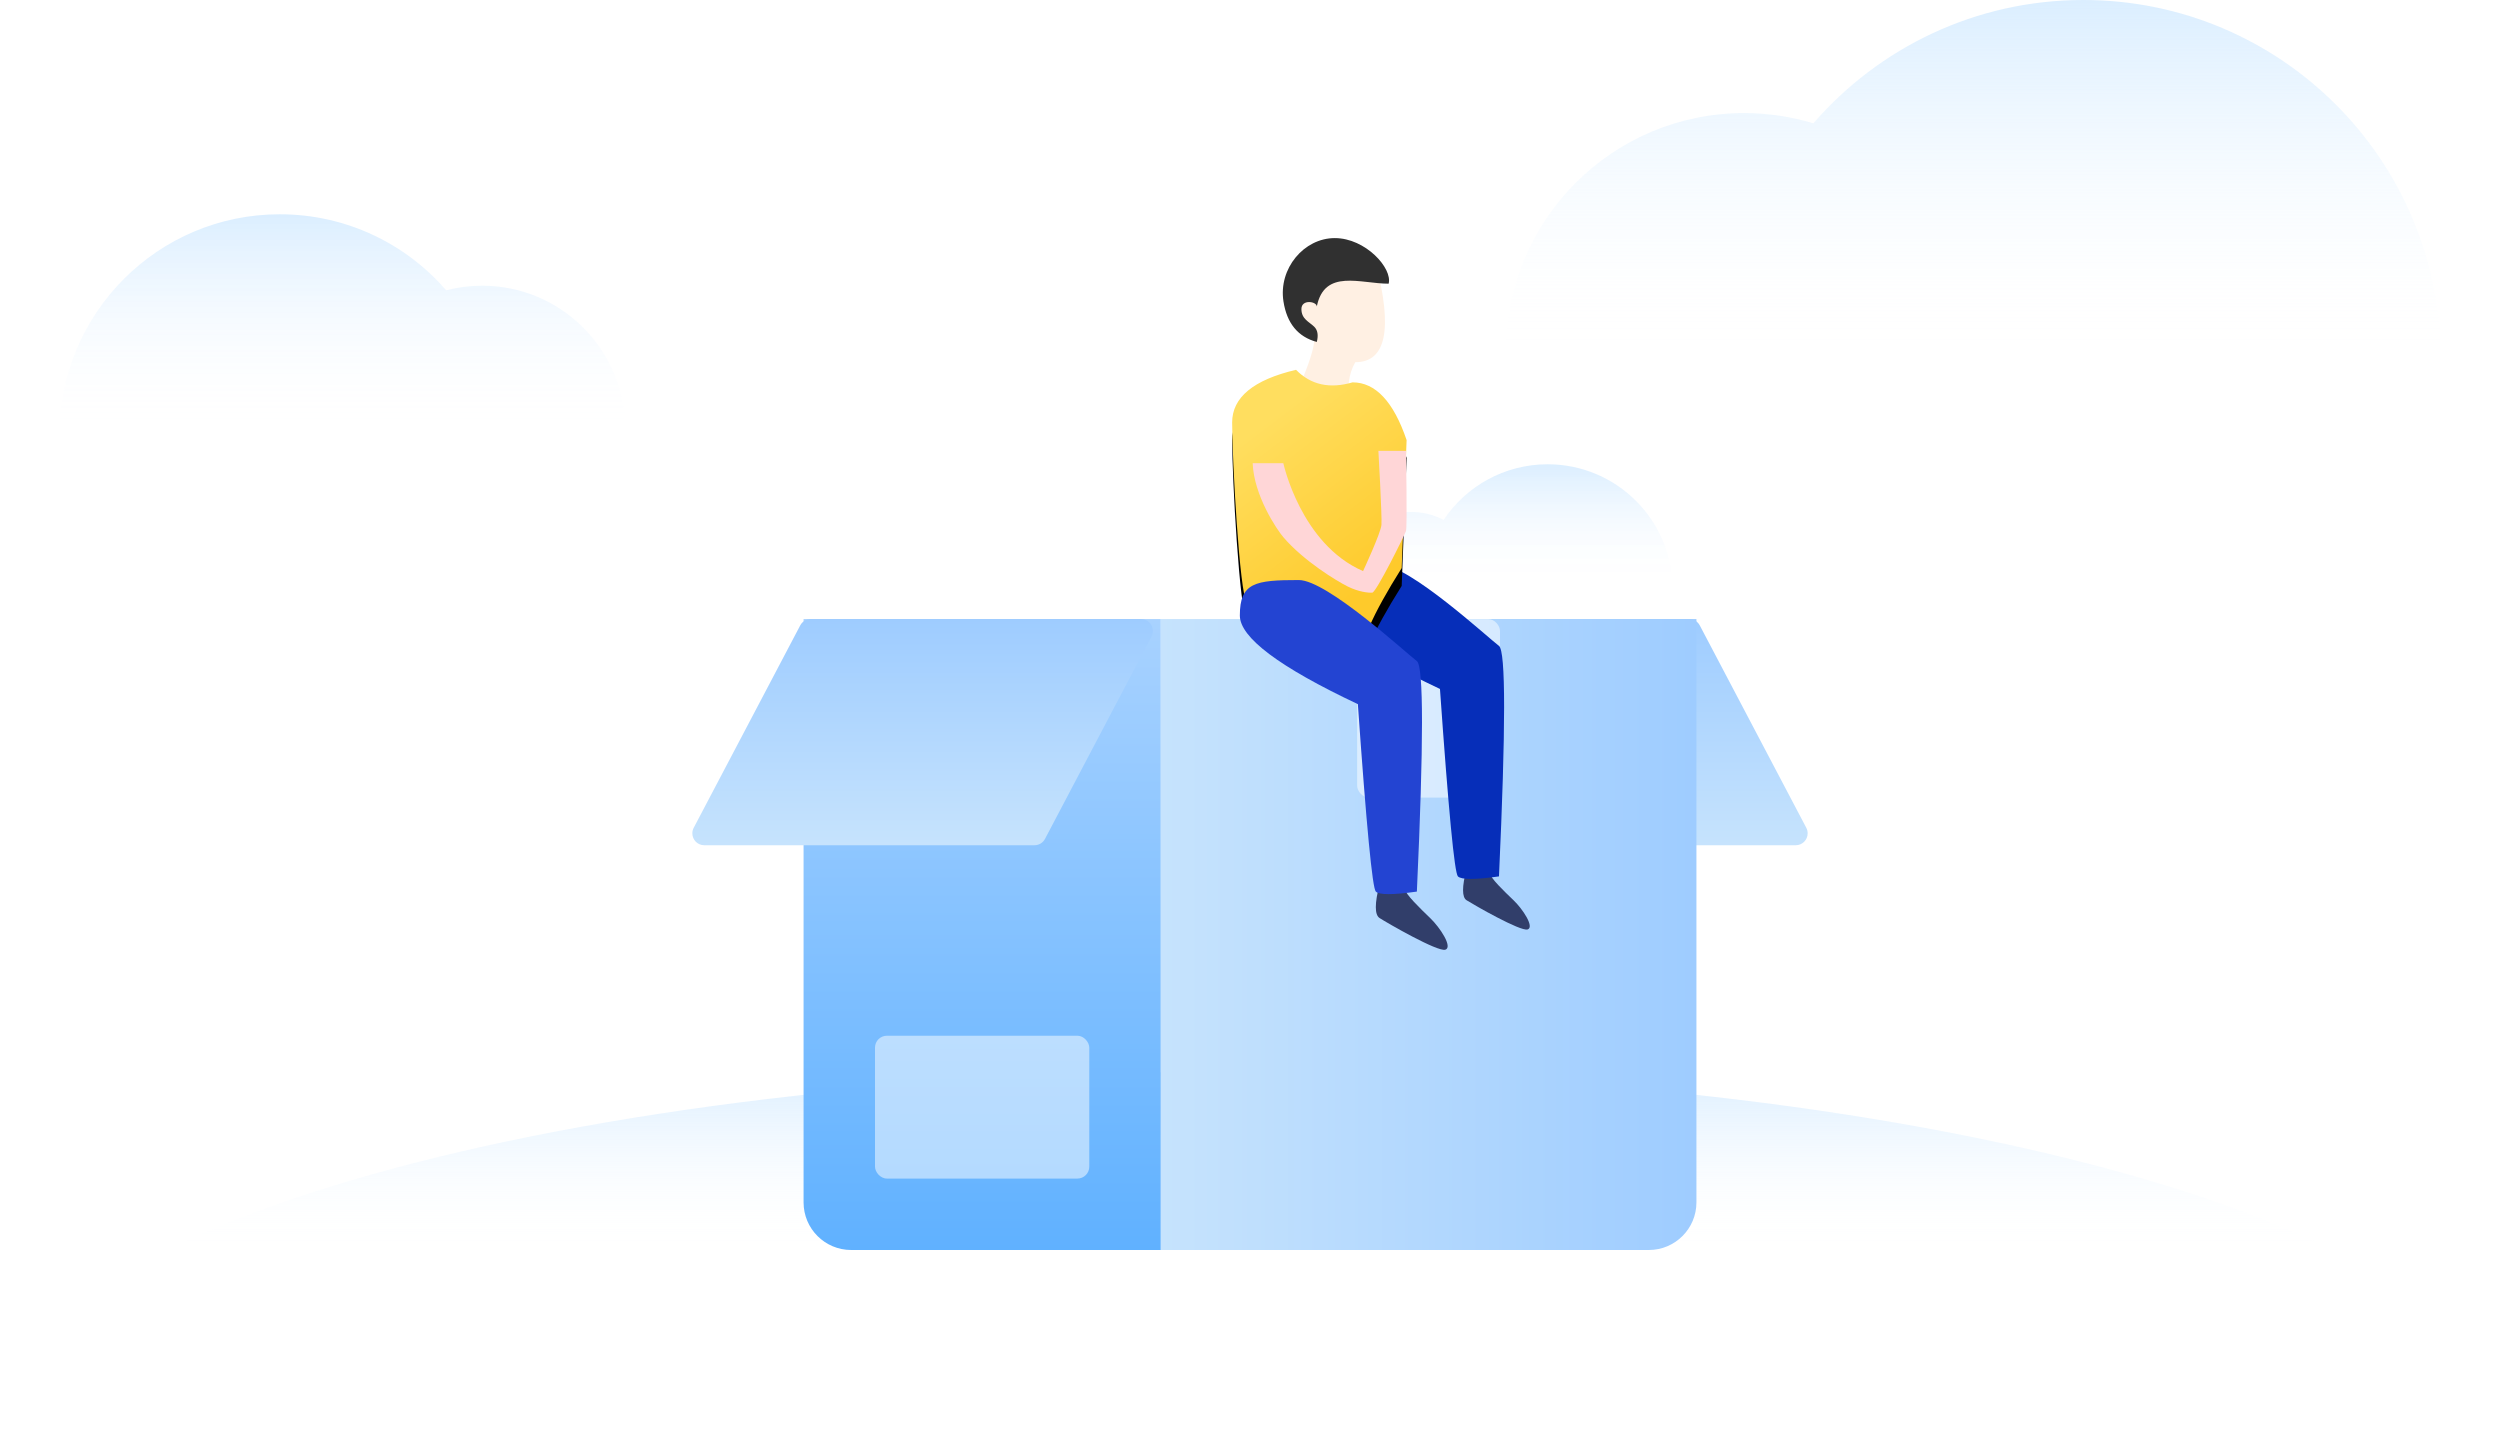 <?xml version="1.0" encoding="UTF-8"?>
<svg width="420px" height="240px" viewBox="0 0 420 240" version="1.1" xmlns="http://www.w3.org/2000/svg" xmlns:xlink="http://www.w3.org/1999/xlink">
    <title>p</title>
    <defs>
        <linearGradient x1="50%" y1="0%" x2="50%" y2="49.164%" id="linearGradient-1">
            <stop stop-color="#DBEEFF" offset="0%"></stop>
            <stop stop-color="#FFFFFF" stop-opacity="0" offset="100%"></stop>
        </linearGradient>
        <linearGradient x1="50%" y1="0%" x2="50%" y2="49.164%" id="linearGradient-2">
            <stop stop-color="#DBEEFF" offset="0%"></stop>
            <stop stop-color="#FFFFFF" stop-opacity="0" offset="100%"></stop>
        </linearGradient>
        <linearGradient x1="50%" y1="0%" x2="50%" y2="49.164%" id="linearGradient-3">
            <stop stop-color="#DBEEFF" offset="0%"></stop>
            <stop stop-color="#FFFFFF" stop-opacity="0" offset="100%"></stop>
        </linearGradient>
        <linearGradient x1="50%" y1="0%" x2="50%" y2="49.164%" id="linearGradient-4">
            <stop stop-color="#DBEEFF" offset="0%"></stop>
            <stop stop-color="#FFFFFF" stop-opacity="0" offset="100%"></stop>
        </linearGradient>
        <linearGradient x1="50%" y1="100%" x2="50%" y2="3.061617e-15%" id="linearGradient-5">
            <stop stop-color="#C6E3FD" offset="0%"></stop>
            <stop stop-color="#9ECCFF" offset="100%"></stop>
        </linearGradient>
        <linearGradient x1="100%" y1="50%" x2="0%" y2="50%" id="linearGradient-6">
            <stop stop-color="#9ECCFF" offset="0%"></stop>
            <stop stop-color="#C6E3FD" offset="100%"></stop>
        </linearGradient>
        <linearGradient x1="0%" y1="0%" x2="0%" y2="100%" id="linearGradient-7">
            <stop stop-color="#A8D2FF" offset="0%"></stop>
            <stop stop-color="#60B1FF" offset="100%"></stop>
        </linearGradient>
        <linearGradient x1="34.227%" y1="83.533%" x2="67.812%" y2="12.665%" id="linearGradient-8">
            <stop stop-color="#FECA2B" offset="0%"></stop>
            <stop stop-color="#FFDE5F" offset="100%"></stop>
        </linearGradient>
        <path d="M39.267,22.128 C46.422,23.814 50,26.766 50,30.982 C50,37.306 48.762,59.653 47.523,61.339 C46.285,63.026 28.533,68.928 26.882,65.134 C25.781,62.604 23.992,59.372 21.515,55.436 L20.69,33.933 C22.891,27.468 25.919,24.236 29.772,24.236 C33.625,25.36 36.79,24.657 39.267,22.128 Z" id="path-9"></path>
        <filter x="-66.5%" y="-37.3%" width="233.1%" height="188.1%" filterUnits="objectBoundingBox" id="filter-10">
            <feOffset dx="0" dy="3" in="SourceAlpha" result="shadowOffsetOuter1"></feOffset>
            <feGaussianBlur stdDeviation="6" in="shadowOffsetOuter1" result="shadowBlurOuter1"></feGaussianBlur>
            <feColorMatrix values="0 0 0 0 0.996   0 0 0 0 0.792   0 0 0 0 0.169  0 0 0 0.4 0" type="matrix" in="shadowBlurOuter1"></feColorMatrix>
        </filter>
    </defs>
    <g id="通讯录" stroke="none" stroke-width="1" fill="none" fill-rule="evenodd">
        <g id="搜索结果-无" transform="translate(-165, -548)">
            <g id="p" transform="translate(165, 548)">
                <path d="M210,180 C325.98,180 420,206.863 420,240 L420,240 L0,240 L0.028,239.008 C1.883,206.328 95.18,180 210,180 Z" id="地" fill="url(#linearGradient-1)"></path>
                <g id="云" transform="translate(10, 0)">
                    <path d="M250,78 C261.598,78 271,87.402 271,99 C271,110.598 261.598,120 250,120 C242.061,120 235.15,115.594 231.581,109.094 C230.17,109.678 228.623,110 227,110 C220.373,110 215,104.627 215,98 C215,91.373 220.373,86 227,86 C228.993,86 230.873,86.486 232.528,87.346 C236.294,81.711 242.713,78 250,78 Z" id="形状结合" fill="url(#linearGradient-2)"></path>
                    <path d="M37,36 C48.166,36 58.177,40.946 64.961,48.767 C66.889,48.266 68.913,48 71,48 C84.255,48 95,58.745 95,72 C95,85.255 84.255,96 71,96 C69.405,96 67.846,95.844 66.338,95.547 C59.573,104.337 48.948,110 37,110 C16.565,110 0,93.435 0,73 C0,52.565 16.565,36 37,36 Z" id="形状结合" fill="url(#linearGradient-3)"></path>
                    <path d="M340,0 C373.137,0 400,26.863 400,60 C400,93.137 373.137,120 340,120 C321.127,120 304.29,111.286 293.291,97.663 C290.007,98.536 286.558,99 283,99 C260.909,99 243,81.091 243,59 C243,36.909 260.909,19 283,19 C287.05,19 290.96,19.602 294.644,20.721 C305.644,8.029 321.884,0 340,0 Z" id="形状结合" fill="url(#linearGradient-4)"></path>
                </g>
                <g id="编组" transform="translate(115, 40)">
                    <g id="编组-2" transform="translate(0, 64)">
                        <path d="M131.207,0 L186.687,0 C187.792,-2.02906125e-16 188.687,0.895 188.687,2 C188.687,2.325 188.608,2.644 188.457,2.931 L170.562,36.931 C170.217,37.589 169.535,38 168.793,38 L113.313,38 C112.208,38 111.313,37.105 111.313,36 C111.313,35.675 111.392,35.356 111.543,35.069 L129.438,1.069 C129.783,0.411 130.465,3.24503027e-15 131.207,0 Z" id="矩形" fill="url(#linearGradient-5)" transform="translate(150, 19) scale(-1, 1) translate(-150, -19) "></path>
                        <path d="M80,0 L170,0 L170,98 C170,102.418 166.418,106 162,106 L80,106 L80,106 L80,0 Z" id="矩形" fill="url(#linearGradient-6)"></path>
                        <path d="M20,0 L80,0 L80,106 L28,106 C23.582,106 20,102.418 20,98 L20,0 L20,0 Z" id="矩形" fill="url(#linearGradient-7)"></path>
                        <path d="M21.207,0 L76.687,0 C77.792,-2.02906125e-16 78.687,0.895 78.687,2 C78.687,2.325 78.608,2.644 78.457,2.931 L60.562,36.931 C60.217,37.589 59.535,38 58.793,38 L3.313,38 C2.208,38 1.313,37.105 1.313,36 C1.313,35.675 1.392,35.356 1.543,35.069 L19.438,1.069 C19.783,0.411 20.465,3.24503027e-15 21.207,0 Z" id="矩形" fill="url(#linearGradient-5)"></path>
                        <rect id="矩形" fill="#FFFFFF" opacity="0.5" x="32" y="70" width="36" height="24" rx="2"></rect>
                        <rect id="矩形" fill="#FFFFFF" opacity="0.5" x="113" y="0" width="24" height="30" rx="2"></rect>
                    </g>
                    <g id="人" transform="translate(117, 60) scale(-1, 1) translate(-117, -60) translate(92, 0)">
                        <path d="M25.225,108.511 C26.074,111.782 26.074,113.69 25.225,114.235 C23.951,115.053 15.456,119.959 14.182,119.55 C12.908,119.141 15.031,115.87 16.73,114.235 C18.429,112.599 20.978,110.146 20.978,109.328 C20.978,108.783 22.393,108.511 25.225,108.511 Z" id="路径-18" fill="#313E6A"></path>
                        <path d="M10.615,105.957 C11.404,108.977 11.404,110.738 10.615,111.241 C9.432,111.996 1.544,116.525 0.361,116.148 C-0.822,115.77 1.15,112.751 2.727,111.241 C4.305,109.732 6.671,107.467 6.671,106.712 C6.671,106.209 7.986,105.957 10.615,105.957 Z" id="路径-18" fill="#313E6A"></path>
                        <path d="M5.172,107.234 C4.023,82.27 4.023,69.362 5.172,68.511 C6.897,67.234 20.259,54.894 25,54.894 C32.328,54.894 34.914,55.319 34.914,60.851 C34.914,64.539 28.305,69.504 15.086,75.745 C13.649,96.17 12.644,106.667 12.069,107.234 C11.494,107.801 9.195,107.801 5.172,107.234 Z" id="路径-13" fill="#062EB9"></path>
                        <path d="M25.862,4.255 C22.989,15.319 24.138,20.851 29.31,20.851 C30.46,22.837 30.747,25.248 30.172,28.085 L38.793,25.106 C37.069,21.135 36.207,18.44 36.207,17.021 C36.207,14.894 41.379,10.638 38.793,6.809 C37.069,4.255 32.759,3.404 25.862,4.255 Z" id="路径-16" fill="#FFF0E3"></path>
                        <g id="路径-14">
                            <use fill="black" fill-opacity="1" filter="url(#filter-10)" xlink:href="#path-9"></use>
                            <use fill="url(#linearGradient-8)" fill-rule="evenodd" xlink:href="#path-9"></use>
                        </g>
                        <path d="M20.794,35.745 C20.794,35.745 20.56,48.516 20.794,49.21 C21.027,49.905 25.787,59.524 26.46,59.568 C27.134,59.613 28.751,59.439 30.582,58.532 C32.412,57.625 37.969,54.257 41.4,50.246 C42.521,48.936 46.348,43.224 46.552,37.816 L41.4,37.816 C41.4,37.816 38.475,51.401 28.006,55.943 C28.006,55.943 25.028,49.561 24.915,48.174 C24.802,46.788 25.43,35.745 25.43,35.745 L20.794,35.745 Z" id="路径" fill="#FFD6D7"></path>
                        <path d="M18.966,109.787 C17.816,84.823 17.816,71.915 18.966,71.064 C20.69,69.787 34.052,57.447 38.793,57.447 C46.121,57.447 48.707,57.872 48.707,63.404 C48.707,67.092 42.098,72.057 28.879,78.298 C27.443,98.723 26.437,109.22 25.862,109.787 C25.287,110.355 22.989,110.355 18.966,109.787 Z" id="路径-13" fill="#2344D2"></path>
                        <path d="M23.707,7.66 C23.028,5.074 27.586,0 32.759,0 C37.931,0 42.241,5.106 41.379,10.638 C40.805,14.326 38.937,16.596 35.776,17.447 C35.489,16.312 35.632,15.461 36.207,14.894 C37.069,14.043 38.362,13.617 38.362,11.915 C38.362,10.213 35.776,10.638 35.776,11.489 C34.483,5.106 28.448,7.66 23.707,7.66 Z" id="路径-17" fill="#303030"></path>
                    </g>
                </g>
            </g>
        </g>
    </g>
</svg>